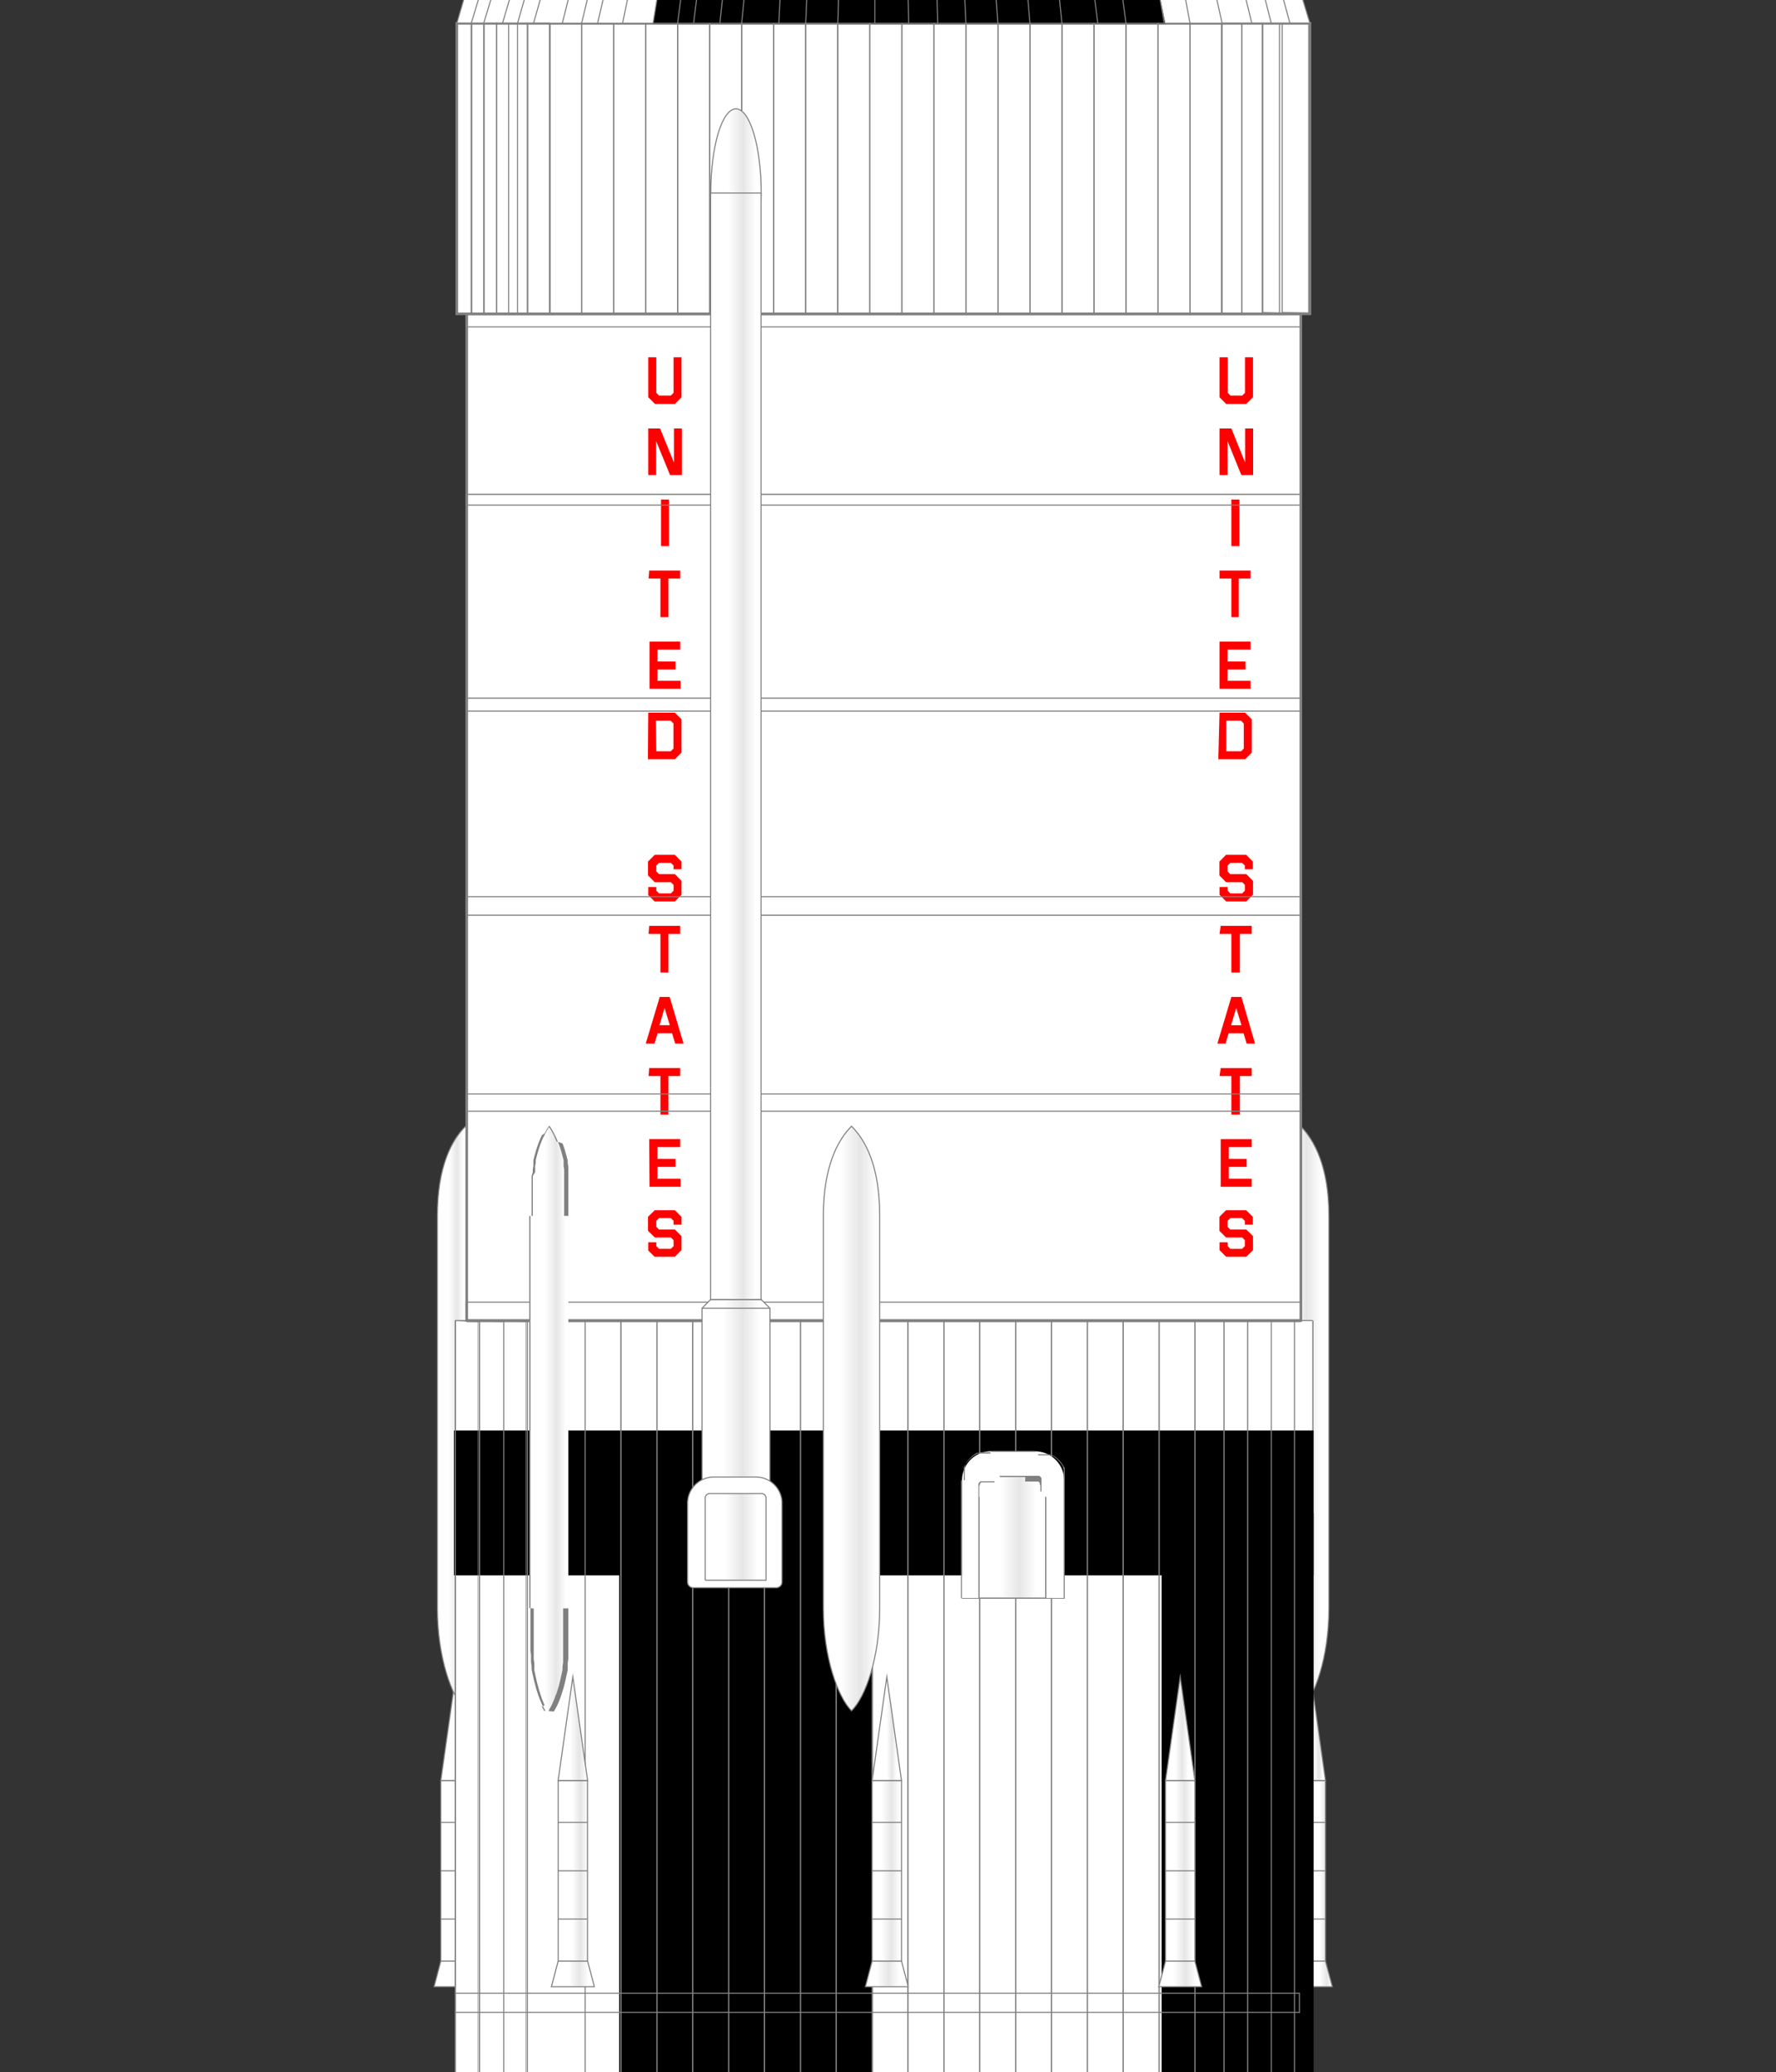 <svg id="svg2" xmlns="http://www.w3.org/2000/svg" xmlns:xlink="http://www.w3.org/1999/xlink" viewBox="0 0 150 174.96"><rect x="0" y="0" width="150" height="174.96" fill="#333333" stroke="none"/><defs><style>.cls-1,.cls-12,.cls-13,.cls-19,.cls-2,.cls-20,.cls-21,.cls-22,.cls-23,.cls-24,.cls-25,.cls-26,.cls-27,.cls-29,.cls-3,.cls-31,.cls-32,.cls-33,.cls-34,.cls-4,.cls-5,.cls-6,.cls-7,.cls-8,.cls-9{stroke:gray;}.cls-1,.cls-12,.cls-13,.cls-15,.cls-16,.cls-17,.cls-19,.cls-2,.cls-20,.cls-21,.cls-22,.cls-23,.cls-24,.cls-25,.cls-26,.cls-27,.cls-29,.cls-3,.cls-31,.cls-32,.cls-33,.cls-34,.cls-4,.cls-5,.cls-6,.cls-7,.cls-8,.cls-9{stroke-miterlimit:11.34;}.cls-1,.cls-19,.cls-2,.cls-20,.cls-21,.cls-22,.cls-23,.cls-24,.cls-25,.cls-26,.cls-27,.cls-29,.cls-3,.cls-31,.cls-32,.cls-34,.cls-5,.cls-6,.cls-7,.cls-8,.cls-9{stroke-width:0.09px;}.cls-1{fill:url(#linear-gradient);}.cls-10,.cls-13,.cls-14,.cls-17,.cls-2,.cls-20,.cls-21,.cls-23,.cls-24,.cls-26,.cls-27,.cls-28,.cls-29,.cls-3,.cls-30,.cls-31,.cls-32,.cls-6,.cls-7,.cls-8,.cls-9{fill-rule:evenodd;}.cls-2{fill:url(#linear-gradient-2);}.cls-3{fill:url(#linear-gradient-3);}.cls-12,.cls-15,.cls-4{fill:none;}.cls-13,.cls-16,.cls-17,.cls-33,.cls-4{stroke-width:0.09px;}.cls-5{fill:url(#linear-gradient-4);}.cls-6{fill:url(#linear-gradient-5);}.cls-7{fill:url(#linear-gradient-6);}.cls-8{fill:url(#linear-gradient-7);}.cls-9{fill:url(#linear-gradient-8);}.cls-10,.cls-13{fill:#fff;}.cls-11{fill:gray;}.cls-12,.cls-15{stroke-width:0.22px;}.cls-15,.cls-16,.cls-17{stroke:#000;}.cls-18{fill:red;}.cls-19{fill:url(#linear-gradient-9);}.cls-20{fill:url(#linear-gradient-10);}.cls-21{fill:url(#linear-gradient-11);}.cls-22{fill:url(#linear-gradient-12);}.cls-23{fill:url(#linear-gradient-13);}.cls-24{fill:url(#linear-gradient-14);}.cls-25{fill:url(#linear-gradient-15);}.cls-26{fill:url(#linear-gradient-16);}.cls-27{fill:url(#linear-gradient-17);}.cls-28{fill:url(#linear-gradient-18);}.cls-29{fill:url(#linear-gradient-19);}.cls-30{fill:url(#linear-gradient-20);}.cls-31{fill:url(#linear-gradient-21);}.cls-32{fill:url(#linear-gradient-22);}.cls-33{fill:url(#linear-gradient-23);}.cls-34{fill:url(#linear-gradient-24);}</style><linearGradient id="linear-gradient" x1="-136.38" y1="312.13" x2="-135.5" y2="312.13" gradientTransform="matrix(2.83, 0, 0, -2.83, 423.8, 1042.74)" gradientUnits="userSpaceOnUse"><stop offset="0" stop-color="#fff"/><stop offset="0.21" stop-color="#fff"/><stop offset="0.5" stop-color="#e6e6e6"/><stop offset="0.75" stop-color="#fff"/><stop offset="1" stop-color="#fff"/></linearGradient><linearGradient id="linear-gradient-2" x1="-136.58" y1="309.05" x2="-135.3" y2="309.05" xlink:href="#linear-gradient"/><linearGradient id="linear-gradient-3" x1="-136.38" y1="316.36" x2="-135.5" y2="316.36" xlink:href="#linear-gradient"/><linearGradient id="linear-gradient-4" x1="-110.46" y1="312.13" x2="-109.96" y2="312.13" xlink:href="#linear-gradient"/><linearGradient id="linear-gradient-5" x1="-110.5" y1="309.05" x2="-109.81" y2="309.05" xlink:href="#linear-gradient"/><linearGradient id="linear-gradient-6" x1="-110.67" y1="316.36" x2="-110.11" y2="316.36" xlink:href="#linear-gradient"/><linearGradient id="linear-gradient-7" x1="-111.59" y1="325.6" x2="-109.91" y2="325.6" xlink:href="#linear-gradient"/><linearGradient id="linear-gradient-8" x1="-136.52" y1="325.6" x2="-135.71" y2="325.6" xlink:href="#linear-gradient"/><linearGradient id="linear-gradient-9" x1="-123.66" y1="312.13" x2="-122.63" y2="312.13" xlink:href="#linear-gradient"/><linearGradient id="linear-gradient-10" x1="-123.86" y1="309.05" x2="-122.59" y2="309.05" xlink:href="#linear-gradient"/><linearGradient id="linear-gradient-11" x1="-123.41" y1="316.36" x2="-122.85" y2="316.36" xlink:href="#linear-gradient"/><linearGradient id="linear-gradient-12" x1="-132.86" y1="312.13" x2="-131.98" y2="312.13" xlink:href="#linear-gradient"/><linearGradient id="linear-gradient-13" x1="-133.02" y1="309.05" x2="-131.9" y2="309.05" xlink:href="#linear-gradient"/><linearGradient id="linear-gradient-14" x1="-132.95" y1="316.36" x2="-131.98" y2="316.36" xlink:href="#linear-gradient"/><linearGradient id="linear-gradient-15" x1="-114.88" y1="312.13" x2="-113.91" y2="312.13" xlink:href="#linear-gradient"/><linearGradient id="linear-gradient-16" x1="-115.02" y1="309.05" x2="-113.71" y2="309.05" xlink:href="#linear-gradient"/><linearGradient id="linear-gradient-17" x1="-114.85" y1="316.36" x2="-114.09" y2="316.36" xlink:href="#linear-gradient"/><linearGradient id="linear-gradient-18" x1="-120.32" y1="322.07" x2="-118.33" y2="322.07" xlink:href="#linear-gradient"/><linearGradient id="linear-gradient-19" x1="-125.1" y1="325.6" x2="-123.07" y2="325.6" xlink:href="#linear-gradient"/><linearGradient id="linear-gradient-20" x1="-133.72" y1="325.6" x2="-132.58" y2="325.6" xlink:href="#linear-gradient"/><linearGradient id="linear-gradient-21" x1="-128.59" y1="326.39" x2="-126.57" y2="326.39" xlink:href="#linear-gradient"/><linearGradient id="linear-gradient-22" x1="-128.5" y1="322.08" x2="-126.68" y2="322.08" xlink:href="#linear-gradient"/><linearGradient id="linear-gradient-23" x1="-128.35" y1="362.11" x2="-126.81" y2="362.11" xlink:href="#linear-gradient"/><linearGradient id="linear-gradient-24" x1="-128.33" y1="345.63" x2="-126.83" y2="345.63" xlink:href="#linear-gradient"/></defs><g id="g135"><rect id="_143927672" data-name=" 143927672" class="cls-1" x="37.23" y="150.35" width="2.48" height="15.26"/><polygon id="_143927504" data-name=" 143927504" class="cls-2" points="36.66 167.76 40.28 167.76 39.71 165.6 37.23 165.6 36.66 167.76"/><polygon id="_143927336" data-name=" 143927336" class="cls-3" points="39.71 150.35 38.47 141.6 37.23 150.35 39.71 150.35"/><line id="_143927240" data-name=" 143927240" class="cls-4" x1="37.23" y1="153.88" x2="39.71" y2="153.88"/><line id="_143927120" data-name=" 143927120" class="cls-4" x1="37.23" y1="157.97" x2="39.71" y2="157.97"/><line id="_143927048" data-name=" 143927048" class="cls-4" x1="37.23" y1="162.04" x2="39.71" y2="162.04"/></g><g id="g143"><rect id="_143926880" data-name=" 143926880" class="cls-5" x="109.47" y="150.35" width="2.48" height="15.26"/><polygon id="_143926712" data-name=" 143926712" class="cls-6" points="108.9 167.76 112.53 167.76 111.95 165.6 109.47 165.6 108.9 167.76"/><polygon id="_143926544" data-name=" 143926544" class="cls-7" points="111.95 150.35 110.72 141.6 109.47 150.35 111.95 150.35"/><line id="_143926448" data-name=" 143926448" class="cls-4" x1="109.47" y1="153.88" x2="111.96" y2="153.88"/><line id="_143926328" data-name=" 143926328" class="cls-4" x1="109.47" y1="157.97" x2="111.96" y2="157.97"/><line id="_143926184" data-name=" 143926184" class="cls-4" x1="109.47" y1="162.04" x2="111.96" y2="162.04"/></g><path id="_143926040" data-name=" 143926040" class="cls-8" d="M112.24,102.67h0v33.11h0c0,4.18-1.2,7.5-2.38,8.68-1.16-1.15-2.38-4.5-2.38-8.68V102.67c0-4.18,1.22-6.42,2.38-7.57C111,96.28,112.24,98.49,112.24,102.67Z"/><path id="_143925872" data-name=" 143925872" class="cls-9" d="M41.7,102.67h0v33.11h0c0,4.18-1.2,7.5-2.38,8.68-1.16-1.15-2.38-4.5-2.38-8.68V102.67c0-4.18,1.22-6.42,2.38-7.57C40.5,96.28,41.7,98.49,41.7,102.67Z"/><g id="g3652"><polygon id="polygon3654" class="cls-10" points="38.45 111.5 110.84 111.5 110.84 198.94 38.45 198.94 38.45 111.5"/><path id="path3656" class="cls-11" d="M110.84,111.55H38.45v-.09h72.39l0,0Zm0-.09h0v0Zm0,87.48V111.5h.1v87.44l0,.05,0-.05Zm.1,0V199h0Zm-72.44,0h72.39V199H38.45l-.05-.05Zm0,.09H38.4v-.05Zm0-87.49v87.44h-.1V111.5l.05,0,0,0Zm-.1,0v0h.05Z"/></g><g id="g3658"><polygon id="polygon3660" class="cls-10" points="39.42 111.5 109.87 111.5 109.87 26.5 39.42 26.5 39.42 111.5"/><polygon id="polygon3662" class="cls-12" points="39.42 111.5 109.87 111.5 109.87 26.5 39.42 26.5 39.42 111.5"/></g><g id="g3664"><polygon id="polygon3666" class="cls-10" points="38.58 1.97 110.64 1.97 110.64 26.5 38.58 26.5 38.58 1.97"/><polygon id="polygon3668" class="cls-12" points="38.58 1.97 110.64 1.97 110.64 26.5 38.58 26.5 38.58 1.97"/></g><polygon id="polygon3672" class="cls-13" points="38.58 1.97 110.64 1.97 98.47 -38.07 50.27 -38.07 38.58 1.97"/><g id="g3684"><polygon id="polygon3686" class="cls-14" points="38.45 132.91 110.84 132.91 110.84 120.9 38.45 120.9 38.45 132.91"/><polygon id="polygon3688" class="cls-15" points="38.45 132.91 110.84 132.91 110.84 120.9 38.45 120.9 38.45 132.91"/></g><rect id="rect3690" class="cls-16" x="52.34" y="120.9" width="21.32" height="78.05"/><g id="g3692"><polygon id="polygon3694" class="cls-14" points="98.22 198.94 110.84 198.94 110.84 127.88 98.22 127.88 98.22 198.94"/><polygon id="polygon3696" class="cls-15" points="98.22 198.94 110.84 198.94 110.84 127.88 98.22 127.88 98.22 198.94"/></g><polygon id="polygon3698" class="cls-17" points="94.91 -15.16 98.37 1.97 55.2 1.97 61.69 -38.07 98.51 -38.07 105.48 -15.16 94.91 -15.16"/><path id="path3702" class="cls-18" d="M103,33.54l.56.57h1.7l.57-.57V30.17h-.68v3l-.23.23h-1l-.22-.23v-3H103Zm0,6.57V36.18h1l1.16,2.87V36.18h.68v3.93h-1l-1.16-2.86v2.86ZM104,42.18h.68v3.93H104Zm-1,6h2.62v.67h-1v3.26H104V48.85h-1Zm0,6h2.62v.68h-1.94v1h1.51v.68h-1.51v.95h1.94v.67h-2.62V54.18Zm-.1,9.93h2.26l.57-.56V60.74l-.57-.56H103Zm.68-3.25h1.24l.23.23v2.12l-.23.23h-1.24ZM103,75.55l.56.57h1.7l.57-.57V74.38l-.57-.57h-1.36l-.22-.23v-.49l.23-.23h1l.23.23v.31h.68v-.65l-.57-.57h-1.7l-.56.57v1.17l.56.57h1.37l.22.23v.49l-.23.23h-1l-.22-.23V74.9H103v.65Zm.1,2.63h2.62v.68h-1v3.26H104V78.86h-1Zm-.28,9.94L104,84.18h.85L106,88.12h-.71l-.26-.87h-1.26l-.26.87Zm1.16-1.55h.87l-.44-1.46-.43,1.46Zm-.88,3.62h2.62v.67h-1v3.26H104V90.86h-1Zm0,6h2.62v.67h-1.94v1h1.51v.67h-1.51v1h1.94v.68h-2.62Zm-.1,9.37.56.56h1.7l.57-.56v-1.18l-.57-.56h-1.36l-.22-.23v-.5l.23-.23h1l.23.23v.32h.68v-.66l-.57-.56h-1.7l-.56.56v1.18l.56.56h1.37l.22.23v.5l-.23.23h-1l-.22-.23v-.32H103v.66Z"/><path id="path3704" class="cls-18" d="M54.75,33.54l.57.57H57l.56-.57V30.17h-.67v3l-.23.23h-1l-.23-.23v-3h-.68Zm0,6.57V36.18h1l1.17,2.87V36.18h.67v3.93h-1l-1.17-2.86v2.86Zm1.08,2.07h.67v3.93h-.67Zm-1,6h2.62v.67h-1v3.26h-.67V48.85h-1Zm0,6h2.62v.68H55.53v1h1.52v.68H55.53v.95h1.95v.67H54.86V54.18Zm-.11,9.93H57l.56-.56V60.74L57,60.18H54.75Zm.68-3.25h1.25l.23.23v2.12l-.23.23H55.43Zm-.68,14.69.57.57H57l.56-.57V74.38L57,73.81H55.66l-.23-.23v-.49l.23-.23h1l.23.23v.31h.67v-.65L57,72.18h-1.7l-.57.57v1.17l.57.57h1.36l.23.23v.49l-.23.23h-1l-.23-.23V74.9h-.68v.65Zm.11,2.63h2.62v.68h-1v3.26h-.67V78.86h-1Zm-.29,9.94,1.18-3.94h.84l1.17,3.94h-.7l-.27-.87H55.54l-.26.87Zm1.16-1.55h.87l-.44-1.46-.43,1.46Zm-.87,3.62h2.62v.67h-1v3.26h-.67V90.86h-1Zm0,6h2.62v.67H55.53v1h1.52v.67H55.53v1h1.95v.68H54.86Zm-.11,9.37.57.56H57l.56-.56v-1.18l-.56-.56H55.66l-.23-.23v-.5l.23-.23h1l.23.23v.32h.67v-.66l-.56-.56h-1.7l-.57.56v1.18l.57.56h1.36l.23.23v.5l-.23.23h-1l-.23-.23v-.32h-.68v.66Z"/><rect id="rect4288" class="cls-4" x="38.45" y="168.31" width="71.3" height="1.62"/><rect id="rect4294" class="cls-4" x="79.72" y="111.5" width="3.03" height="87.44"/><polyline id="rect4300" class="cls-4" points="79.72 176.02 79.72 198.94 76.69 198.94 76.69 111.5 79.72 111.5 79.72 176.02"/><polyline id="rect4302" class="cls-4" points="76.69 176.02 76.69 198.94 73.66 198.94 73.66 111.5 76.69 111.5 76.69 176.02"/><polyline id="rect4304" class="cls-4" points="73.66 176.02 73.66 198.94 70.63 198.94 70.63 111.5 73.66 111.5 73.66 176.02"/><polyline id="rect4306" class="cls-4" points="70.63 175.87 70.63 198.94 67.6 198.94 67.6 111.5 70.63 111.5 70.63 175.87"/><polyline id="rect4308" class="cls-4" points="67.6 176.02 67.6 198.94 64.57 198.94 64.57 111.5 67.6 111.5 67.6 176.02"/><polyline id="rect4310" class="cls-4" points="64.57 175.87 64.57 198.94 61.54 198.94 61.54 111.5 64.57 111.5 64.57 175.87"/><polyline id="rect4312" class="cls-4" points="61.54 176.02 61.54 198.94 58.51 198.94 58.51 111.5 61.54 111.5 61.54 176.02"/><polyline id="rect4314" class="cls-4" points="58.51 176.17 58.51 198.94 55.48 198.94 55.48 111.5 58.51 111.5 58.51 176.17"/><polyline id="rect4316" class="cls-4" points="82.75 176.02 82.75 111.5 85.78 111.5 85.78 176.02"/><rect id="rect4318" class="cls-4" x="85.78" y="111.5" width="3.03" height="87.44"/><polyline id="rect4320" class="cls-4" points="55.48 175.87 55.48 198.94 52.45 198.94 52.45 111.5 55.48 111.5 55.48 175.87"/><polyline id="rect4322" class="cls-4" points="49.42 176.02 49.42 111.5 52.45 111.5 52.45 176.02"/><polyline id="rect4324" class="cls-4" points="88.81 176.02 88.81 111.5 91.84 111.5 91.84 176.02"/><rect id="rect4326" class="cls-4" x="91.83" y="111.5" width="3.03" height="87.44"/><polyline id="rect4328" class="cls-4" points="94.86 176.02 94.86 111.5 97.89 111.5 97.89 175.88"/><rect id="rect4330" class="cls-4" x="97.9" y="111.5" width="3.03" height="87.44"/><g id="g4332"><path id="path4334" class="cls-11" d="M103.33,111.55h-2.4v-.09h2.4l0,0Zm0-.09h0v0Zm0,87.48V111.5h.1v87.44l0,.05,0-.05Zm.1,0V199h0Zm-2.45,0h2.4V199h-2.4l-.05-.05Zm0,.09h-.05v-.05Zm0-23v22.92h-.09V111.5l.05,0,0,0h0V176m-.09-64.52v0h.05Z"/></g><g id="g4336"><path id="path4338" class="cls-11" d="M105.33,111.55h-2v-.09h2l0,0,0,0Zm0-.09h0v0Zm0,87.49V111.5h.1V199l0,0,0,0Zm.1,0v0h0Zm-2,0h2V199h-2l0,0,0,0Zm0,.09h0v0Zm0-23.12V199h-.1V111.5l0,0,0,0h0v64.37m-.1-64.37v0h0Z"/></g><g id="g4340"><path id="path4342" class="cls-11" d="M107.33,111.55h-2v-.09h2l0,0,0,0Zm0-.09h0v0Zm0,87.49V111.5h.09V199l0,0,0,0Zm.09,0v0h0Zm-2,0h2V199h-2l0,0,0,0Zm0,.09h0v0Zm0-23.12V199h-.09V111.5l0,0,0,0h0v64.37m-.09-64.37v0h0Z"/></g><g id="g4344"><path class="cls-11" d="M109.29,111.55v64.9h.09V111.5l0,0Z"/><polygon class="cls-11" points="109.38 111.46 109.34 111.46 109.38 111.5 109.38 111.46"/><polygon class="cls-11" points="107.29 111.46 107.29 111.5 107.33 111.46 107.29 111.46"/><polygon class="cls-11" points="109.29 111.5 109.29 111.55 109.34 111.55 109.38 111.5 109.38 111.5 109.29 111.5"/><polygon class="cls-11" points="107.38 111.55 109.29 111.55 109.29 111.5 109.38 111.5 109.38 111.5 109.38 111.5 109.34 111.46 107.33 111.46 107.38 111.5 107.38 111.55"/><polygon class="cls-11" points="107.38 111.55 107.38 111.5 107.33 111.46 107.33 111.55 107.38 111.55"/><path class="cls-11" d="M107.38,175.88V111.55h0v-.09l0,0v64.94h.09Z"/></g><g id="g4348"><path id="path4350" class="cls-11" d="M44.46,111.55l-.05,0,.05,0h2.4v.09Zm-.05,0v0h.05Zm.09,87.44,0,.05,0-.05V111.5h.09v87.44Zm0,.05h0v-.05Zm2.41-.09,0,0,0,.05H44.45v-.09Zm0,0V199h0Zm0-22.92v22.92h-.1V111.5h0l0,0,0,0V176m0-64.56h0v0Z"/></g><g id="g4352"><path id="path4354" class="cls-11" d="M42.45,111.55l0,0,0,0h2v.09Zm0,0v0h0ZM42.5,199l0,0,0,0V111.5h.09V199Zm0,0h0v0Zm2-.09,0,0,0,0h-2v-.09Zm0,0v0h0ZM44.41,176V111.5h0l.05,0,0,0V199h-.09V176m.05-64.56h0v0Z"/></g><g id="g4356"><path id="path4358" class="cls-11" d="M40.45,111.55l-.05,0,.05,0h2v.09Zm-.05,0v0h.05ZM40.5,199l0,0-.05,0V111.5h.1V199Zm0,0H40.4v0Zm2-.09,0,0,0,0h-2v-.09Zm0,0v0h0Zm0-22.78V199h-.09V111.5h0l0,0,0,0v64.67m0-64.71h0v0Z"/></g><g id="g4360"><path id="path4362" class="cls-11" d="M38.45,111.55l-.05,0,.05,0h2v.09Zm-.05,0v0h.05Zm0,64.67V111.5h.1V199h0l0,0-.05,0V176.17M38.45,199H38.4v0Zm2-.09,0,0,0,0h-2v-.09Zm0,0v0h0Zm0-22.93V199h-.1V111.5h0l.05,0,0,0V176m0-64.56h0v0Z"/></g><g id="g4364"><rect id="rect4366" class="cls-19" x="73.66" y="150.35" width="2.48" height="15.26"/><polygon id="polygon4368" class="cls-20" points="73.09 167.76 76.71 167.76 76.14 165.6 73.66 165.6 73.09 167.76"/><polygon id="polygon4370" class="cls-21" points="76.14 150.35 74.9 141.6 73.66 150.35 76.14 150.35"/><line id="line4372" class="cls-4" x1="73.66" y1="153.88" x2="76.14" y2="153.88"/><line id="line4374" class="cls-4" x1="73.66" y1="157.97" x2="76.14" y2="157.97"/><line id="line4376" class="cls-4" x1="73.66" y1="162.04" x2="76.14" y2="162.04"/></g><g id="g4378"><rect id="rect4380" class="cls-22" x="47.14" y="150.35" width="2.48" height="15.26"/><polygon id="polygon4382" class="cls-23" points="46.57 167.76 50.2 167.76 49.63 165.6 47.14 165.6 46.57 167.76"/><polygon id="polygon4384" class="cls-24" points="49.63 150.35 48.38 141.6 47.14 150.35 49.63 150.35"/><line id="line4386" class="cls-4" x1="47.14" y1="153.88" x2="49.62" y2="153.88"/><line id="line4388" class="cls-4" x1="47.14" y1="157.97" x2="49.62" y2="157.97"/><line id="line4390" class="cls-4" x1="47.14" y1="162.04" x2="49.62" y2="162.04"/></g><g id="g4392"><rect id="rect4394" class="cls-25" x="98.44" y="150.35" width="2.48" height="15.26"/><polygon id="polygon4396" class="cls-26" points="97.87 167.76 101.49 167.76 100.92 165.6 98.44 165.6 97.87 167.76"/><polygon id="polygon4398" class="cls-27" points="100.92 150.35 99.68 141.6 98.44 150.35 100.92 150.35"/><line id="line4400" class="cls-4" x1="98.44" y1="153.88" x2="100.92" y2="153.88"/><line id="line4402" class="cls-4" x1="98.44" y1="157.97" x2="100.92" y2="157.97"/><line id="line4404" class="cls-4" x1="98.44" y1="162.04" x2="100.92" y2="162.04"/></g><g id="g4406"><path id="path4408" class="cls-10" d="M83.71,122.55h3.72A2.46,2.46,0,0,1,89.88,125v9.93H81.25V125a2.47,2.47,0,0,1,2.46-2.46Z"/><path id="path4410" class="cls-11" d="M87.43,122.6H83.71v-.09h3.72Zm2.5,2.41h-.09v-.37l0-.12,0-.11,0-.12,0-.11,0-.11-.05-.1,0-.11-.06-.1-.06-.1-.07-.09-.07-.09-.08-.09-.08-.08-.08-.08-.09-.08-.09-.07-.1-.07-.09-.06-.1-.06-.11,0-.1,0-.11,0-.11,0-.12,0-.11,0-.12,0-.12,0h-.25v-.09h.26l.12,0,.12,0,.13,0,.11,0,.12,0,.11,0,.11.05.11,0,.11.07.1.06.1.07.09.07.09.08.09.09.08.08.08.09.07.1.07.1.07.1.06.1.06.11,0,.11,0,.11,0,.12,0,.12,0,.12,0,.12,0,.13V125Zm-.09,9.93V125h.09v9.93l-.05.05Zm.09,0V135h-.05Zm-8.68,0h8.63V135H81.25l0-.05Zm0,.09h0v-.05Zm0-10v9.93h-.09V125h.09Zm2.41-2.5v.09h-.25l-.12,0-.12,0-.11,0-.12,0-.11,0-.11.05-.1,0-.11,0-.1.06-.09.06-.1.07-.09.07-.09.08-.08.08-.08.08-.08.09-.07.09-.07.09-.06.1-.06.1,0,.1-.05.11,0,.11,0,.11,0,.12,0,.11,0,.12V125h-.09v-.26l0-.12,0-.13,0-.12,0-.12,0-.11,0-.12,0-.11.05-.1.06-.11.07-.1.07-.1.07-.09.08-.09.08-.09.09-.08.09-.08.1-.08.09-.07.11-.06.1-.06.11-.06.11,0,.11,0,.12,0,.12,0,.12,0,.12,0h.13l.12,0h.13Z"/></g><g id="g4412"><path id="path4414" class="cls-28" d="M82.74,134.94h5.63v-8.56a1.73,1.73,0,0,0-1.72-1.72H84.46a1.73,1.73,0,0,0-1.72,1.72Z"/><path id="path4416" class="cls-11" d="M88.37,135H82.74v-.1h5.63l0,.05Zm0-.05V135h0Zm0-8.56v8.56h-.1v-8.56h.1Zm-1.77-1.67v-.1h.27l.09,0,.08,0,.08,0,.09,0,.08,0,.07,0,.08,0,.07,0,.08,0,.06,0,.07,0,.07,0,.06.06.06.06.05.07,0,.06,0,.07,0,.08,0,.07,0,.08,0,.07,0,.08,0,.09,0,.08,0,.08,0,.09v.27h-.09V126l0-.08,0-.08,0-.07,0-.08,0-.07,0-.08,0-.07,0-.06-.05-.07,0-.06,0-.06-.06-.06-.06-.06-.06,0-.06,0-.07,0-.06,0-.07,0-.08,0-.07,0-.08,0-.07,0-.08,0-.08,0h-.34Zm-2.19-.1h2.19v.1H84.46Zm-1.67,1.77h-.1v-.27l0-.09,0-.08,0-.08,0-.09,0-.08,0-.07,0-.08,0-.07,0-.08,0-.06,0-.07.05-.07.06-.06.06-.06.07,0,.06,0,.07,0,.08,0,.07,0,.08,0,.07,0,.08,0,.09,0,.08,0,.08,0,.09,0h.27v.09h-.34l-.08,0-.08,0-.07,0-.08,0-.07,0-.08,0-.07,0-.06,0-.07,0-.06,0-.06,0-.06.06-.06.06,0,.06,0,.06-.05.07,0,.07,0,.07,0,.07,0,.07,0,.08,0,.07,0,.08,0,.08v.34Zm-.1,8.56v-8.56h.1v8.56l-.05.05Zm0,.05h0v-.05Z"/></g><g id="g4418"><g id="g4420"><path id="path4422" class="cls-11" d="M109.87,110H39.42v-.09h70.45l0,0,0,0Zm0-.09h0v0Zm-.05,1.64v-1.59h.1v1.59l0,0-.05,0Zm.1,0v0h0Zm-70.5,0h70.45v.09H39.42l-.05,0,.05,0Zm0,.09h-.05v0Zm0-1.64v1.59h-.1v-1.59l.05,0,0,0Zm-.1,0v0h.05Z"/></g><g id="g4424"><path id="path4426" class="cls-11" d="M109.87,92.42H39.42v-.09h70.45l0,0,0,0Zm0-.09h0v0Zm-.05,1.45v-1.4h.09v1.4l0,0-.05,0Zm.09,0v0h0Zm-70.49,0h70.45v.09H39.42l-.05,0,.05,0Zm0,.09h-.05v0Zm0-1.45v1.4h-.1v-1.4l.05,0,0,0Zm-.1,0v0h.05Z"/></g><g id="g4428"><path id="path4430" class="cls-11" d="M109.87,75.76H39.42v-.09h70.45l0,0,0,.05Zm0-.09h0v0Zm-.05,1.56V75.71h.09v1.52l0,0-.05,0Zm.09,0v0h0Zm-70.49,0h70.45v.1H39.42l-.05,0,.05,0Zm0,.1h-.05v0Zm0-1.57v1.52h-.1V75.71l.05,0,0,0Zm-.1,0v0h.05Z"/></g><g id="g4432"><path id="path4434" class="cls-11" d="M109.87,59H39.42V58.9h70.45l0,0,0,.05Zm0-.09h0v0ZM109.82,60V58.94h.09V60l0,0-.05,0Zm.09,0v0h0ZM39.42,60h70.45v.09H39.42l-.05,0,.05-.05Zm0,.09h-.05v0Zm0-1.13V60h-.1V58.94l.05,0,0,0Zm-.1,0v0h.05Z"/></g><g id="g4436"><path id="path4438" class="cls-11" d="M109.87,41.79H39.42v-.1h70.45l0,.05,0,0Zm0-.1h0v.05Zm-.05.91v-.86h.09v.86l0,0-.05,0Zm.09,0v0h0Zm-70.49,0h70.45v.09H39.42l-.05,0,.05,0Zm0,.09h-.05v0Zm0-.91v.86h-.1v-.86l.05-.05,0,.05Zm-.1,0v-.05h.05Z"/></g><g id="g4440"><path id="path4442" class="cls-11" d="M109.87,26.54H39.42v-.09h70.45l0,.05,0,0Zm0-.09h0v.05Zm-.05,1.11V26.5h.09v1.06l0,.05-.05-.05Zm.09,0v.05h0Zm-70.49,0h70.45v.09H39.42l-.05-.05.05,0Zm0,.09h-.05v-.05Zm0-1.11v1.06h-.1V26.5l.05-.05,0,.05Zm-.1,0v-.05h.05Z"/></g></g><path id="path4444" class="cls-29" d="M74.3,102.67h0v33.11h0c0,4.18-1.19,7.5-2.38,8.68-1.15-1.15-2.38-4.5-2.38-8.68V102.67c0-4.18,1.23-6.42,2.38-7.57C73.11,96.28,74.3,98.49,74.3,102.67Z"/><g id="g4446"><path id="path4448" class="cls-30" d="M48,102.67h0v33.11h0c0,4.18-.82,7.5-1.63,8.68-.79-1.15-1.62-4.5-1.62-8.68V102.67c0-4.18.83-6.42,1.62-7.57C47.18,96.28,48,98.49,48,102.67Z"/><path id="path4450" class="cls-11" d="M48,102.67Zm0,33.11V102.67H48v33.11H48Zm0,0Zm-1.67,8.71.08-.05h-.08l.08-.12.07-.13.08-.14.07-.15.07-.16.08-.18.07-.18.07-.2L47,143l.07-.22.07-.23.07-.23.06-.25.06-.26.06-.27.06-.27.06-.29,0-.29.05-.3,0-.31,0-.32,0-.33,0-.33,0-.34,0-.35,0-.35,0-.36,0-.37,0-.37v-1.15H48v1.53l0,.37,0,.36,0,.35,0,.35,0,.34,0,.33,0,.33,0,.32-.05.31,0,.3,0,.3-.06.29-.06.27-.06.27-.06.26-.06.25-.07.24-.07.23-.07.22-.07.21-.07.2-.07.19-.08.18-.07.16-.08.16-.08.14-.07.13-.08.12Zm.08,0,0,.06,0-.06Zm-1.71-8.71h.1v1.52l0,.37,0,.36,0,.36,0,.34,0,.35,0,.33.05.33,0,.31,0,.32.05.3,0,.29.06.29.06.27.06.27.06.26.07.25.06.24.07.23.07.21.07.21.07.2.07.18.08.18.07.16.07.15.08.14.07.12.07.12-.08.05-.07-.12-.08-.13-.07-.14L46,144l-.07-.16-.07-.18-.08-.19-.07-.2-.07-.21-.07-.22-.07-.23-.06-.24-.07-.25-.06-.26-.06-.27-.06-.27-.06-.29,0-.3,0-.3-.05-.31,0-.32,0-.33,0-.33,0-.35,0-.34,0-.36,0-.36,0-.37,0-.37v-1.16Zm.1-33.11v33.11h-.1V102.67h.1Zm1.61-7.6-.08.05h.08l-.07.11-.08.12-.07.12-.07.13-.08.14-.07.15L45.9,96l-.07.16-.07.16-.07.18-.07.18-.06.19-.07.2-.06.21-.06.21-.06.23-.06.23,0,.25-.05.25,0,.26,0,.27L45,99.3l0,.29,0,.3,0,.31,0,.32,0,.33,0,.34v1.48h-.1v-1.13l0-.35,0-.34,0-.34,0-.32,0-.31,0-.3,0-.29L45,99l0-.27.05-.26,0-.25,0-.25.06-.23.06-.23.06-.22.06-.21.07-.2.06-.19.07-.18.07-.18.07-.17.07-.16.08-.15L46,95.7l.08-.14.07-.13.07-.13.08-.12.07-.11Zm-.08,0,0-.06,0,.06Zm1.71,7.6H48v-1.12l0-.35,0-.35,0-.33,0-.32,0-.31,0-.3,0-.28,0-.28,0-.27,0-.26-.05-.26,0-.24-.06-.23-.06-.22-.06-.22-.06-.21-.06-.19-.07-.2-.07-.18L47,96.38l-.07-.17-.07-.16-.07-.15-.07-.15-.08-.14-.07-.13-.08-.13-.07-.11-.08-.12.08-.05.08.12.07.12.08.12.07.14.08.14.07.15.08.15.07.16.07.17.07.18.07.18.07.2.06.2.06.2.06.22.06.23.06.23,0,.25,0,.25.05.26,0,.27,0,.28,0,.29,0,.3,0,.31,0,.33,0,.33,0,.34v1.48Z"/></g><polygon id="polygon4452" class="cls-31" points="60.02 109.73 59.29 110.47 59.29 125.36 65.03 125.36 65.03 110.47 64.29 109.73 60.02 109.73"/><path id="path4454" class="cls-13" d="M60.25,124.72h3.59a2.21,2.21,0,0,1,2.21,2.2v6.66a.49.49,0,0,1-.49.49h-7a.49.49,0,0,1-.49-.49v-6.66a2.22,2.22,0,0,1,2.21-2.2Z"/><path id="path4456" class="cls-32" d="M59.56,133.43H64.7v-6.94a.38.38,0,0,0-.37-.37h-4.4a.38.38,0,0,0-.37.37v6.94Z"/><line id="line4458" class="cls-4" x1="59.29" y1="110.47" x2="65.02" y2="110.47"/><rect id="rect4470" class="cls-4" x="68.05" y="1.97" width="2.71" height="24.53"/><rect id="rect4472" class="cls-4" x="70.76" y="1.97" width="2.71" height="24.53"/><rect id="rect4474" class="cls-4" x="68.05" y="1.97" width="2.71" height="24.53"/><rect id="rect4476" class="cls-4" x="65.35" y="1.97" width="2.71" height="24.53"/><rect id="rect4478" class="cls-4" x="62.64" y="1.97" width="2.71" height="24.53"/><rect id="rect4480" class="cls-4" x="59.94" y="1.97" width="2.71" height="24.53"/><rect id="rect4482" class="cls-4" x="57.23" y="1.97" width="2.71" height="24.53"/><rect id="rect4484" class="cls-4" x="54.53" y="1.97" width="2.71" height="24.53"/><rect id="rect4486" class="cls-4" x="51.82" y="1.97" width="2.71" height="24.53"/><rect id="rect4488" class="cls-4" x="49.12" y="1.97" width="2.71" height="24.53"/><rect id="rect4490" class="cls-4" x="46.41" y="1.97" width="2.71" height="24.53"/><rect id="rect4492" class="cls-4" x="43.71" y="1.97" width="2.71" height="24.53"/><g id="g4494"><path id="path4496" class="cls-11" d="M46.41,2H44.53v-.1h1.88l.05.05L46.41,2Zm0-.1h.05V2Zm0,24.58V2h.1V26.5l-.05,0,0,0Zm.1,0v0h-.05Zm-1.93-.05h1.88v.09H44.53l0,0,0-.05Zm0,.09h0v0ZM44.58,2V26.5h-.09V2l0-.05,0,.05Zm-.09,0V1.92h0Z"/></g><g id="g4498"><path id="path4500" class="cls-11" d="M44.53,2H43v-.1h1.57l0,.05,0,.05Zm0-.1h0V2Zm0,24.58V2h.09V26.5l0,0,0,0Zm.09,0v0h0ZM43,26.45h1.57v.09H43l0,0,0-.05Zm0,.09h0v0ZM43,2V26.5h-.09V2l0-.05L43,2Zm-.09,0V1.92h0Z"/></g><g id="g4502"><path id="path4504" class="cls-11" d="M43,2H41.91v-.1H43L43,2,43,2Zm0-.1h0V2Zm0,24.58V2H43V26.5l0,0,0,0Zm.09,0v0h0Zm-1.1-.05H43v.09H41.91l0,0,0-.05Zm0,.09h0v0ZM42,2V26.5h-.1V2l0-.05L42,2Zm-.1,0V1.92h0Z"/></g><g id="g4506"><path id="path4508" class="cls-11" d="M41.91,2H40.85v-.1h1.06L42,2,41.91,2Zm0-.1H42V2Zm0,24.58V2H42V26.5l-.05,0,0,0Zm.1,0v0h-.05Zm-1.11-.05h1.06v.09H40.85l0,0,0-.05Zm0,.09h0v0ZM40.9,2V26.5h-.09V2l0-.05,0,.05Zm-.09,0V1.92h0Z"/></g><g id="g4510"><path id="path4512" class="cls-11" d="M40.85,2H39.8v-.1h1.05l0,.05,0,.05Zm0-.1h0V2Zm0,24.58V2h.09V26.5l0,0,0,0Zm.09,0v0h0Zm-1.1-.05h1.05v.09H39.8l0,0,0-.05Zm0,.09h0v0ZM39.84,2V26.5h-.09V2l0-.05,0,.05Zm-.09,0V1.92h0Z"/></g><g id="g4514"><path id="path4516" class="cls-11" d="M39.8,2H38.58v-.1H39.8l0,.05,0,.05Zm0-.1h0V2Zm0,24.58V2h.09V26.5l0,0,0,0Zm.09,0v0h0Zm-1.26-.05H39.8v.09H38.58l0,0,0-.05Zm0,.09h0v0ZM38.63,2V26.5h-.1V2l0-.05.05.05Zm-.1,0V1.92h0Z"/></g><rect id="rect4518" class="cls-4" x="73.46" y="1.97" width="2.71" height="24.53"/><rect id="rect4520" class="cls-4" x="76.17" y="1.97" width="2.71" height="24.53"/><rect id="rect4522" class="cls-4" x="78.87" y="1.97" width="2.71" height="24.53"/><rect id="rect4524" class="cls-4" x="81.58" y="1.97" width="2.71" height="24.53"/><rect id="rect4526" class="cls-4" x="84.28" y="1.97" width="2.71" height="24.53"/><rect id="rect4528" class="cls-4" x="86.99" y="1.97" width="2.71" height="24.53"/><rect id="rect4530" class="cls-4" x="89.69" y="1.97" width="2.71" height="24.53"/><rect id="rect4532" class="cls-4" x="92.4" y="1.97" width="2.71" height="24.53"/><rect id="rect4534" class="cls-4" x="95.1" y="1.97" width="2.71" height="24.53"/><rect id="rect4536" class="cls-4" x="97.81" y="1.97" width="2.71" height="24.53"/><rect id="rect4538" class="cls-4" x="100.51" y="1.97" width="2.71" height="24.53"/><g id="g4540"><path id="path4542" class="cls-11" d="M104.9,2h-1.68v-.1h1.68l0,.05,0,.05Zm0-.1h0V2Zm-.05,24.58V2h.09V26.5l0,0-.05,0Zm.09,0v0h0Zm-1.72-.05h1.68v.09h-1.68l0,0,0-.05Zm0,.09h0v0Zm0-24.57V26.5h-.1V2l0-.05,0,.05Zm-.1,0V1.92h0Z"/></g><g id="g4544"><path id="path4546" class="cls-11" d="M106.57,2H104.9v-.1h1.67l.05.05-.05.05Zm0-.1h.05V2Zm0,24.58V2h.09V26.5l-.05,0,0,0Zm.09,0v0h-.05Zm-1.72-.05h1.67v.09H104.9l-.05,0,.05-.05Zm0,.09h-.05v0Zm0-24.57V26.5h-.09V2l.05-.05,0,.05Zm-.09,0V1.92h.05Z"/></g><g id="g4548"><path id="path4550" class="cls-11" d="M106.57,2l0-.05,0-.05h1.59V2Zm0-.05V1.92h0Zm.09,24.53-.05,0,0,0V2h.09V26.5Zm-.05,0h0v0Zm1.59-.09,0,.05,0,0h-1.59v-.09Zm0,.05v0h0ZM108.11,2l0-.05,0,.05V26.5h-.09V2Zm0-.05h0V2Z"/></g><g id="g4552"><path id="path4554" class="cls-11" d="M108.16,2l0-.05,0-.05h2.48V2Zm0-.05V1.92h0Zm.09,24.53,0,0,0,0V2h.09V26.5Zm0,0h0v0Zm2.48-.09,0,.05,0,0h-2.48v-.09Zm0,.05v0h0ZM110.59,2l0-.05,0,.05V26.5h-.1V2Zm0-.05h0V2Z"/></g><ellipse id="ellipse4556" class="cls-33" cx="62.16" cy="16.3" rx="2.13" ry="7.11"/><rect id="rect4558" class="cls-34" x="60.02" y="16.3" width="4.26" height="93.43"/><line id="line4560" class="cls-4" x1="39.8" y1="1.97" x2="51.93" y2="-38.07"/><line id="line4562" class="cls-4" x1="40.85" y1="1.97" x2="53.01" y2="-38.07"/><line id="line4564" class="cls-4" x1="42.44" y1="1.97" x2="54.2" y2="-38.07"/><line id="line4566" class="cls-4" x1="43.71" y1="1.97" x2="55.17" y2="-38.07"/><line id="line4568" class="cls-4" x1="45.06" y1="1.97" x2="56.47" y2="-38.07"/><line id="line4570" class="cls-4" x1="47.49" y1="1.97" x2="57.56" y2="-38.07"/><line id="line4572" class="cls-4" x1="49.12" y1="1.97" x2="58.75" y2="-38.07"/><line id="line4574" class="cls-4" x1="50.47" y1="1.97" x2="59.83" y2="-38.07"/><line id="line4576" class="cls-4" x1="52.58" y1="1.97" x2="60.91" y2="-38.07"/><line id="line4578" class="cls-4" x1="55.16" y1="1.97" x2="61.65" y2="-38.07"/><line id="line4580" class="cls-4" x1="57.23" y1="1.97" x2="62.43" y2="-38.07"/><line id="line4582" class="cls-4" x1="58.58" y1="1.97" x2="63.62" y2="-38.07"/><line id="line4584" class="cls-4" x1="60.8" y1="1.97" x2="65.02" y2="-38.07"/><line id="line4586" class="cls-4" x1="62.64" y1="1.97" x2="66.54" y2="-38.07"/><line id="line4588" class="cls-4" x1="65.78" y1="1.97" x2="67.73" y2="-38.07"/><line id="line4590" class="cls-4" x1="68.05" y1="1.97" x2="69.78" y2="-38.07"/><line id="line4592" class="cls-4" x1="70.76" y1="1.97" x2="71.95" y2="-38.07"/><line id="line4594" class="cls-4" x1="73.89" y1="1.97" x2="73.89" y2="-38.07"/><line id="line4596" class="cls-4" x1="76.75" y1="1.97" x2="75.84" y2="-38.07"/><line id="line4598" class="cls-4" x1="79.2" y1="1.97" x2="78.12" y2="-38.07"/><line id="line4600" class="cls-4" x1="81.58" y1="1.97" x2="79.74" y2="-38.07"/><line id="line4602" class="cls-4" x1="84.28" y1="1.97" x2="81.36" y2="-38.07"/><line id="line4604" class="cls-4" x1="86.99" y1="1.97" x2="83.63" y2="-38.07"/><line id="line4606" class="cls-4" x1="89.69" y1="1.97" x2="85.58" y2="-38.07"/><line id="line4608" class="cls-4" x1="92.72" y1="1.97" x2="87.64" y2="-38.07"/><line id="line4610" class="cls-4" x1="95.1" y1="1.97" x2="89.8" y2="-38.07"/><line id="line4612" class="cls-4" x1="98.33" y1="1.97" x2="91.53" y2="-37.74"/><line id="line4614" class="cls-4" x1="100.51" y1="1.97" x2="93.05" y2="-38.07"/><line id="line4616" class="cls-4" x1="103.22" y1="1.97" x2="94.34" y2="-38.07"/><line id="line4618" class="cls-4" x1="105.73" y1="1.97" x2="95.97" y2="-38.07"/><line id="line4620" class="cls-4" x1="107.37" y1="1.97" x2="97.27" y2="-38.07"/><line id="line4622" class="cls-4" x1="108.95" y1="1.97" x2="98.02" y2="-38.07"/></svg>